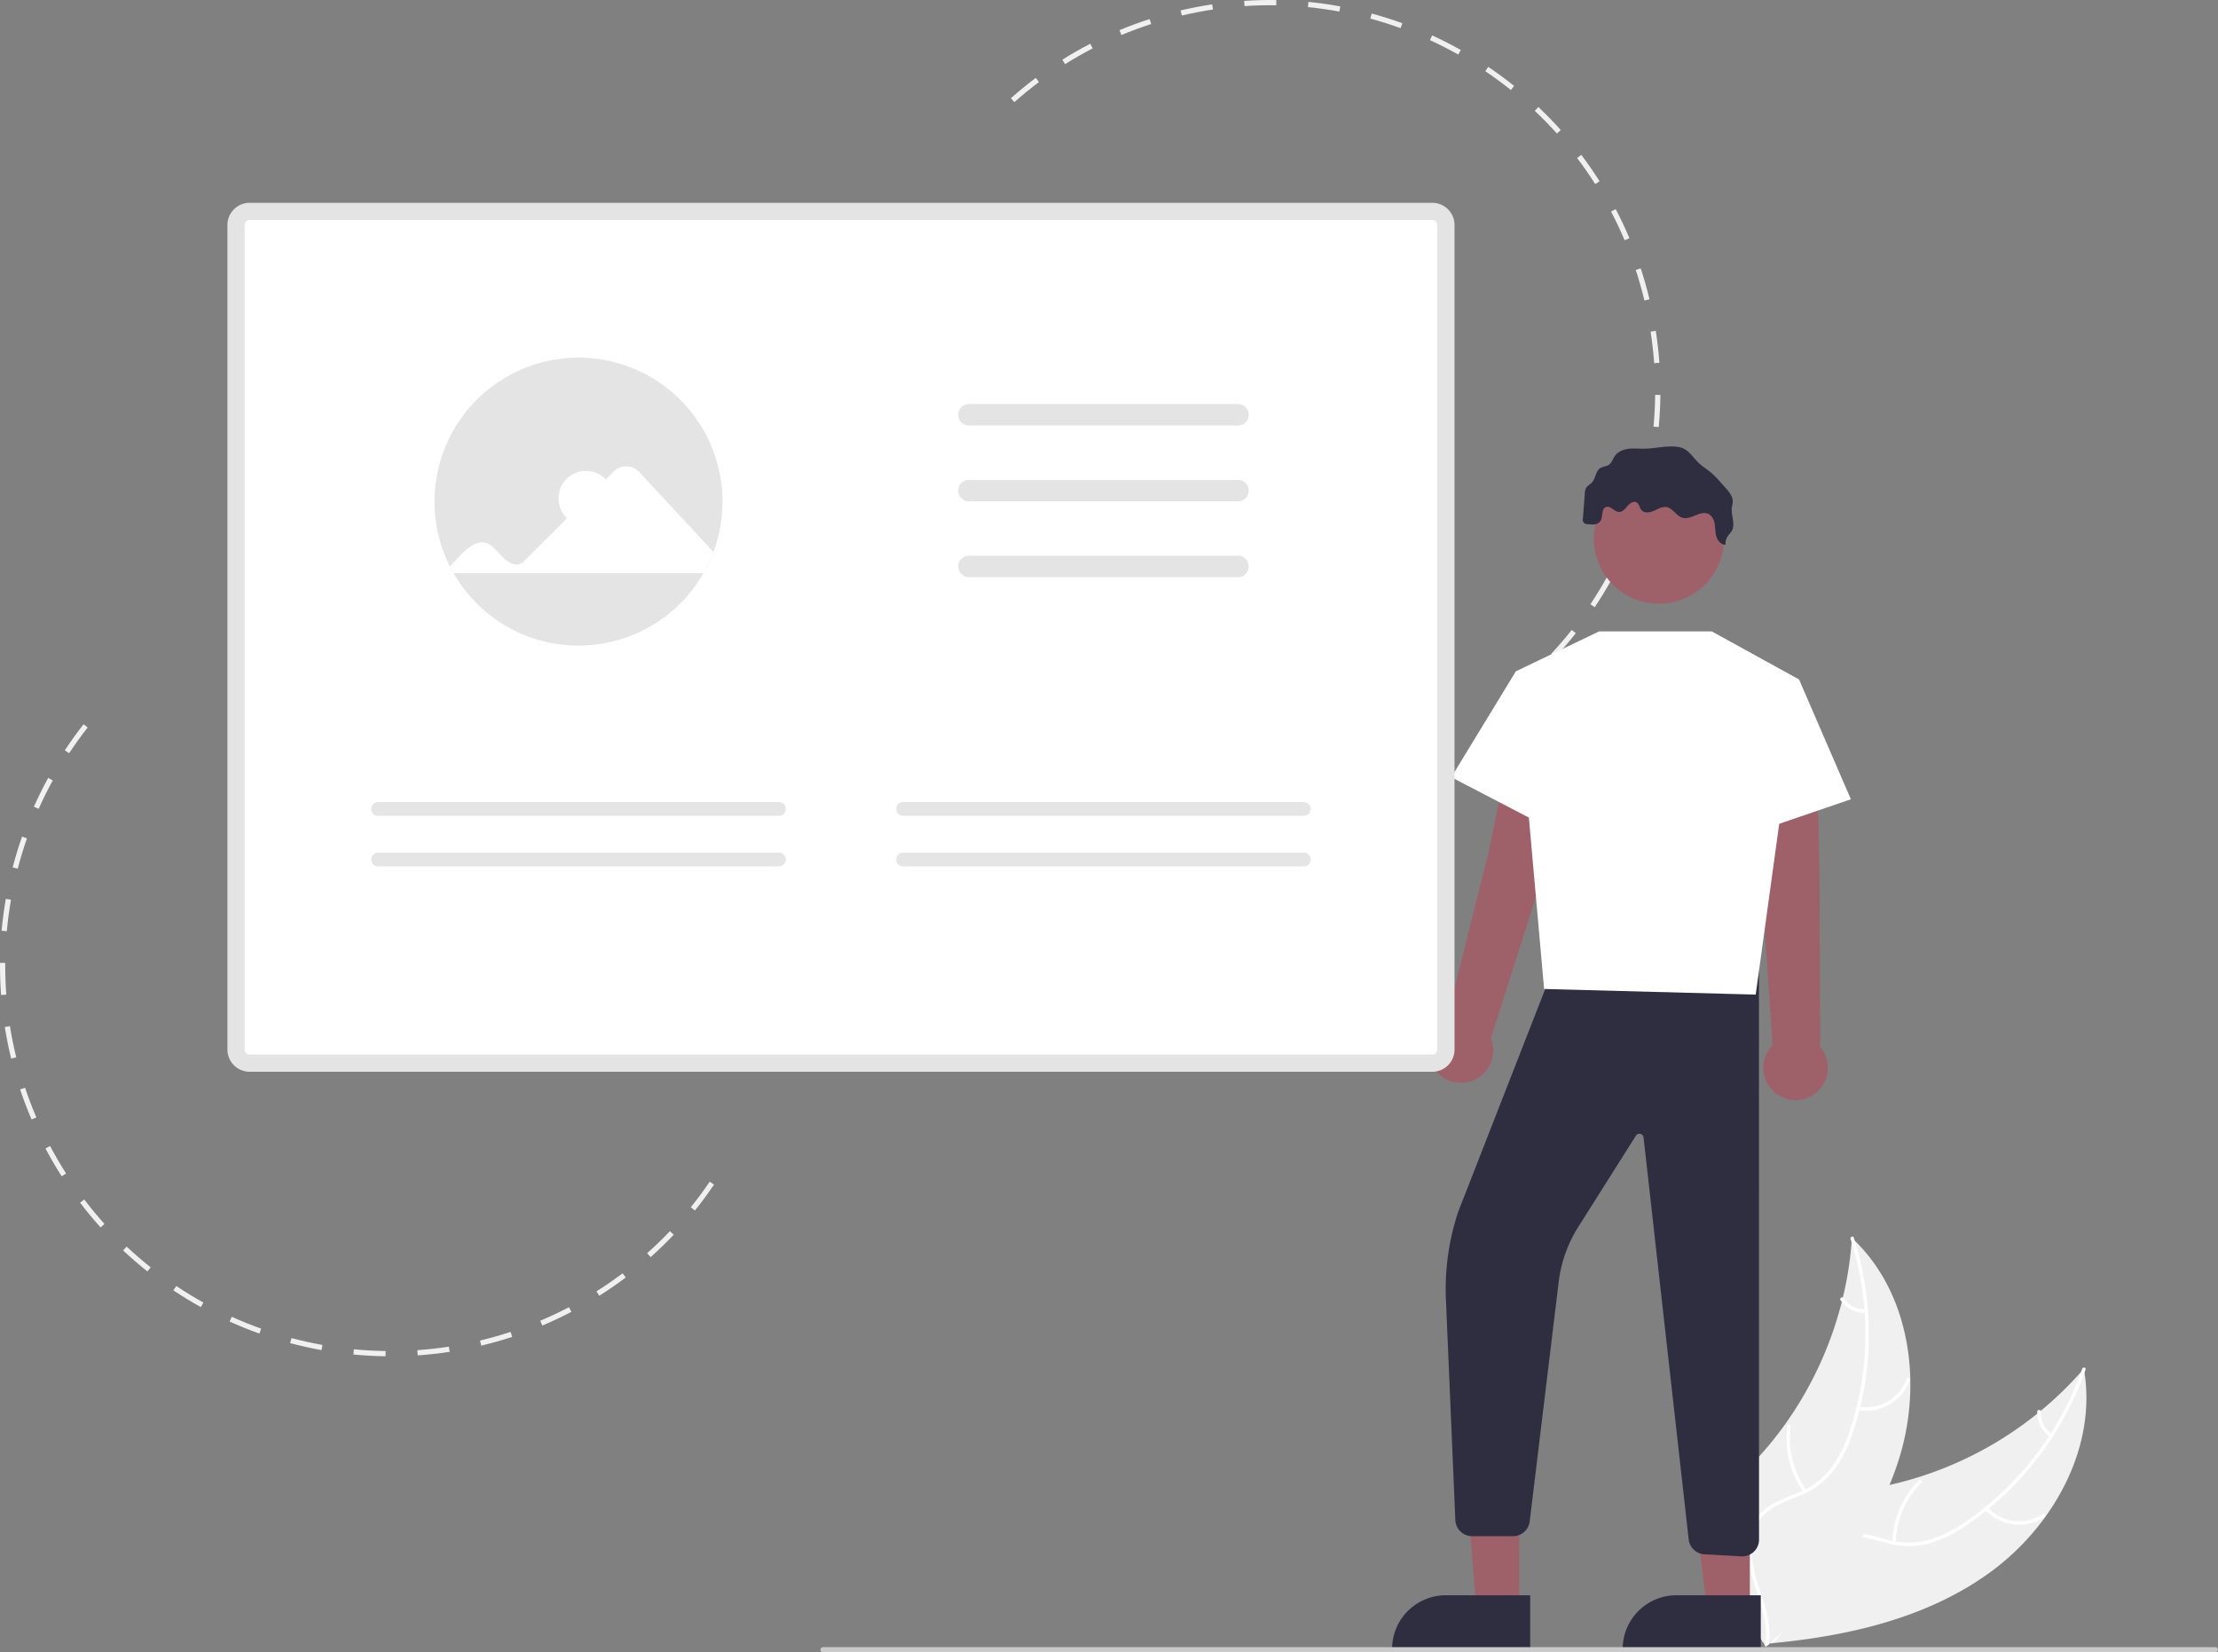 <svg xmlns="http://www.w3.org/2000/svg" data-name="Layer 1" width="1031.023" height="768.039" viewBox="0 0 1031.023 768.039" xmlns:xlink="http://www.w3.org/1999/xlink"><rect x="0" y="0" width="1031.023" height="768.039" fill="#808080" stroke="none"/><path d="M1009.72,796.738c29.532-21.542,49.88-58.539,43.421-94.518a168.419,168.419,0,0,1-101.118,56.087c-15.153,2.327-32.249,3.338-42.496,14.74-6.376,7.095-8.717,17.097-8.362,26.63.355,9.533,3.138,18.787,5.899,27.918l-.437,2.341C943.034,826.665,980.188,818.28,1009.72,796.738Z" transform="translate(-84.489 -65.98)" fill="#f0f0f0"/><path d="M1052.374,702.253a143.953,143.953,0,0,1-53.485,70.596,61.991,61.991,0,0,1-17.315,8.799,35.555,35.555,0,0,1-18.71.267c-5.763-1.361-11.5-3.42-17.493-3.357a21.77,21.77,0,0,0-16.057,7.692c-5.094,5.705-7.833,12.9-10.268,20.029-2.703,7.916-5.386,16.18-11.421,22.256-.731.736.454,1.828,1.184,1.093,10.5-10.57,10.869-26.66,18.926-38.705,3.759-5.621,9.235-10.142,16.193-10.688,6.084-.477,12.002,1.642,17.825,3.07a37.94,37.94,0,0,0,18.304.42,57.309,57.309,0,0,0,17.59-8.101,139.66,139.66,0,0,0,32.165-29.508,146.506,146.506,0,0,0,24.137-43.516c.34-.977-1.236-1.316-1.574-.346Z" transform="translate(-84.489 -65.98)" fill="#fff"/><path d="M1007.204,767.739a21.598,21.598,0,0,0,27.759,3.401c.864-.573.014-1.942-.851-1.368a19.999,19.999,0,0,1-25.815-3.216c-.699-.766-1.788.423-1.093,1.184Z" transform="translate(-84.489 -65.98)" fill="#fff"/><path d="M965.694,782.99a41.628,41.628,0,0,1,11.947-27.886c.729-.739-.456-1.831-1.184-1.093a43.299,43.299,0,0,0-12.373,29.043c-.03,1.038,1.58.968,1.61-.064Z" transform="translate(-84.489 -65.98)" fill="#fff"/><path d="M1038.219,732.525a12.225,12.225,0,0,1-5.106-10.416c.043-1.037-1.567-.966-1.61.064a13.699,13.699,0,0,0,5.623,11.536.833.833,0,0,0,1.138-.046.81.81,0,0,0-.046-1.138Z" transform="translate(-84.489 -65.98)" fill="#fff"/><path d="M945.328,641.439c-.045.647-.091,1.294-.148,1.948a161,161,0,0,1-4.068,25.798c-.148.658-.308,1.322-.475,1.974a169.729,169.729,0,0,1-26.242,56.712,164.829,164.829,0,0,1-16.047,19.227c-8.05,8.276-17.438,16.609-22.145,26.762a28.276,28.276,0,0,0-1.309,3.246l28.911,52.114c.125.085.239.178.364.264l1.059,2.134c.322-.288.65-.594.972-.882.188-.166.369-.344.556-.511.123-.115.246-.23.363-.326.041-.038.082-.077.111-.108.118-.096.217-.198.322-.288q2.757-2.556,5.488-5.159c.012-.007.012-.007.017-.025,13.838-13.259,26.691-27.791,36.929-43.811.308-.482.628-.97.923-1.476a157.284,157.284,0,0,0,11.885-22.749,139.047,139.047,0,0,0,4.77-13.236,115.626,115.626,0,0,0,4.916-35.816c-.501-24.166-8.724-47.903-25.834-64.535C946.21,642.272,945.778,641.858,945.328,641.439Z" transform="translate(-84.489 -65.98)" fill="#f0f0f0"/><path d="M944.732,641.923a143.953,143.953,0,0,1-.201,88.568,61.991,61.991,0,0,1-8.527,17.451,35.555,35.555,0,0,1-14.778,11.478c-5.421,2.383-11.241,4.193-15.988,7.852a21.77,21.77,0,0,0-8.19,15.809c-.632,7.622,1.512,15.016,3.86,22.174,2.607,7.948,5.441,16.162,4.28,24.646-.141,1.028,1.463,1.186,1.603.16,2.02-14.762-7.373-27.831-8.192-42.299-.382-6.751,1.268-13.658,6.494-18.283,4.57-4.044,10.571-5.915,16.08-8.281a37.939,37.939,0,0,0,14.868-10.685,57.309,57.309,0,0,0,9.167-17.059,139.66,139.66,0,0,0,7.916-42.926,146.506,146.506,0,0,0-6.928-49.277c-.316-.985-1.779-.307-1.465.671Z" transform="translate(-84.489 -65.98)" fill="#fff"/><path d="M948.094,721.406a21.598,21.598,0,0,0,24.212-13.998c.345-.978-1.158-1.559-1.503-.58a19.999,19.999,0,0,1-22.548,12.975c-1.019-.19-1.173,1.414-.16,1.603Z" transform="translate(-84.489 -65.98)" fill="#fff"/><path d="M924.132,758.574a41.627,41.627,0,0,1-7.25-29.458c.137-1.028-1.466-1.187-1.603-.16a43.299,43.299,0,0,0,7.607,30.638c.601.847,1.844-.178,1.247-1.021Z" transform="translate(-84.489 -65.98)" fill="#fff"/><path d="M951.656,674.616a12.225,12.225,0,0,1-10.348-5.243c-.59-.854-1.833.172-1.247,1.021a13.699,13.699,0,0,0,11.435,5.825.833.833,0,0,0,.881-.722.81.81,0,0,0-.722-.881Z" transform="translate(-84.489 -65.98)" fill="#fff"/><path d="M554.388,111.639c3.717-3.298,7.615-6.479,11.588-9.455l1.459,1.946c-3.919,2.936-7.765,6.074-11.432,9.328Zm23.919-17.916c4.207-2.637,8.578-5.13,12.99-7.41l1.117,2.161c-4.353,2.249-8.665,4.708-12.815,7.309Zm26.549-13.717c4.577-1.903,9.297-3.642,14.029-5.169l.747,2.315c-4.67,1.506-9.327,3.222-13.843,5.1Zm28.992-6.812-.557-2.367c4.841-1.139,9.78-2.09,14.679-2.828l.362,2.406C643.498,71.132,638.625,72.07,633.848,73.194Zm29.147-4.383-.163-2.427c4.954-.332,9.982-.46,14.946-.381l-.038,2.433c-4.897-.078-9.858.048-14.745.376Zm29.47.472.24-2.42c4.942.491,9.927,1.196,14.815,2.096L707.08,71.352c-4.822-.888-9.739-1.584-14.615-2.068ZM783.629,389.781c3.885-2.976,7.696-6.154,11.329-9.447l1.634,1.802c-3.682,3.338-7.546,6.559-11.483,9.575ZM721.472,74.621l.636-2.348c4.79,1.299,9.589,2.815,14.263,4.505l-.827,2.287C730.932,77.398,726.198,75.902,721.472,74.621Zm83.997,295.363c3.344-3.577,6.583-7.339,9.624-11.18l1.907,1.51c-3.083,3.894-6.365,7.706-9.754,11.331ZM749.202,84.652l1.012-2.212c4.516,2.067,9.001,4.347,13.331,6.776l-1.19,2.121C758.083,88.94,753.658,86.691,749.202,84.652Zm74.567,262.22c2.718-4.078,5.298-8.319,7.671-12.604l2.128,1.179c-2.405,4.343-5.021,8.641-7.774,12.774ZM774.918,99.074l1.359-2.017c4.117,2.774,8.169,5.755,12.045,8.857l-1.52,1.899C782.978,104.752,778.979,101.812,774.918,99.074Zm63.136,222.005c2.015-4.467,3.869-9.072,5.511-13.688l2.292.815c-1.664,4.678-3.543,9.345-5.586,13.873Zm-40.126-203.583,1.671-1.768c3.61,3.413,7.119,7.015,10.43,10.707l-1.811,1.624C804.951,124.416,801.489,120.863,797.928,117.496ZM847.933,293.298c1.258-4.743,2.331-9.59,3.191-14.407l2.395.427c-.872,4.882-1.96,9.795-3.234,14.603Zm-30.335-153.865,1.939-1.469c2.997,3.957,5.864,8.086,8.521,12.274l-2.054,1.303C823.383,147.41,820.555,143.336,817.598,139.433ZM853.113,264.269c.458-4.876.717-9.834.769-14.736l2.432.026c-.052,4.968-.314,9.994-.779,14.937Zm-19.732-99.956,2.155-1.128c2.3,4.393,4.447,8.942,6.381,13.52l-2.241.946c-1.908-4.517-4.026-9.004-6.295-13.339Zm20.044,70.473c-.353-4.876-.916-9.807-1.673-14.657l2.404-.375c.767,4.915,1.338,9.914,1.696,14.856Zm-8.575-43.321,2.311-.76c1.548,4.709,2.926,9.563,4.087,14.383l-2.365.57c-1.146-4.76-2.506-9.545-4.033-14.193Z" transform="translate(-84.489 -65.98)" fill="#f0f0f0"/><path d="M803.091,468.349l16.62-55.559-31.551-7.74-11.614,56.584-19.854,79.371a15.008,15.008,0,1,0,20.62,7.196l.306.102Z" transform="translate(-84.489 -65.98)" fill="#9e616a"/><path d="M930.212,468.393l-1.31-57.977-32.401,2.359,6.389,57.409,5.572,81.626a15.008,15.008,0,1,0,21.834.491l.322.003Z" transform="translate(-84.489 -65.98)" fill="#9e616a"/><polygon points="706.223 748.029 686.312 748.029 680.088 671.229 706.227 671.23 706.223 748.029" fill="#9e616a"/><path d="M795.79,833.311l-64.201-.002v-.812a24.988,24.988,0,0,1,24.989-24.989h.002l39.212.002Z" transform="translate(-84.489 -65.98)" fill="#2f2e41"/><polygon points="813.413 748.029 793.502 748.029 784.03 671.229 813.417 671.23 813.413 748.029" fill="#9e616a"/><path d="M902.979,833.311l-64.201-.002v-.812a24.988,24.988,0,0,1,24.989-24.989h.002l39.212.002Z" transform="translate(-84.489 -65.98)" fill="#2f2e41"/><path d="M894.37,789.436h-0c-.148,0-.296-.005-.445-.014l-17.138-.953a7.798,7.798,0,0,1-7.319-6.86L848.477,594.685a1.937,1.937,0,0,0-3.558-.791l-26.748,42.35a61.754,61.754,0,0,0-9.031,24.765L795.551,773.281a7.846,7.846,0,0,1-7.739,6.769H768.796a7.802,7.802,0,0,1-7.8-7.427l-4.343-101.735a114.109,114.109,0,0,1,5.742-41.823l40.94-104.777.238-.067,98.546-28.158.045,285.777a7.81,7.81,0,0,1-7.793,7.598Z" transform="translate(-84.489 -65.98)" fill="#2f2e41"/><polygon points="795.712 293.494 743.328 293.494 704.628 312.056 717.773 459.712 816.13 462.321 836.284 315.842 795.712 293.494" fill="#ffffff"/><polygon points="822.37 320.527 836.284 315.842 860.37 371.527 807.732 389.538 822.37 320.527" fill="#ffffff"/><polygon points="724.37 318.527 704.628 312.056 674.63 361.275 724.37 387.157 724.37 318.527" fill="#ffffff"/><circle cx="771.136" cy="250.333" r="30.288" fill="#9e616a"/><path d="M864.774,273.775c-5.149-.844-10.273.598-15.398.765-2.521.082-5.052-.231-7.56.029s-5.103,1.204-6.587,3.243c-1.038,1.426-1.516,3.341-2.998,4.298-1.156.746-2.678.724-3.842,1.457-2.242,1.411-2.155,4.814-3.957,6.755-.857.923-2.118,1.482-2.727,2.585a5.599,5.599,0,0,0-.513,2.314l-.874,11.596a2.098,2.098,0,0,0,2.184,2.801c2.094.285,4.641.387,5.857-1.34,1.439-2.044.348-5.838,2.719-6.627,2.101-.699,3.796,2.248,6.01,2.31,1.668.046,2.861-1.51,3.94-2.783s2.865-2.481,4.291-1.613c1.19.724,1.286,2.431,2.182,3.497,1.355,1.609,3.938,1.207,5.854.339s3.901-2.093,5.962-1.674c2.88.586,4.366,4.078,7.183,4.915,4.035,1.2,8.375-3.615,12.155-1.763,1.772.868,2.617,2.932,2.918,4.882s.217,3.973.836,5.847,2.235,3.64,4.206,3.559a5.903,5.903,0,0,1,.933-3.844c.585-.886,1.405-1.605,1.935-2.525,1.834-3.181-.394-7.188.048-10.834.111-.919.396-1.817.422-2.742.07-2.494-1.693-4.617-3.355-6.478l-1.953-2.187a45.042,45.042,0,0,0-5.711-5.673,57.324,57.324,0,0,1-4.738-3.625C871.153,278.324,869.266,274.511,864.774,273.775Z" transform="translate(-84.489 -65.98)" fill="#2f2e41"/><path d="M194.206,553.878V170.554A6.298,6.298,0,0,1,200.497,164.263H750.328a6.298,6.298,0,0,1,6.291,6.291V553.878a6.298,6.298,0,0,1-6.291,6.291H200.497A6.298,6.298,0,0,1,194.206,553.878Z" transform="translate(-84.489 -65.98)" fill="#fff"/><path d="M200.497,564.169a10.316,10.316,0,0,1-10.291-10.287V170.554a10.316,10.316,0,0,1,10.286-10.291H750.328a10.316,10.316,0,0,1,10.291,10.287V553.878a10.316,10.316,0,0,1-10.286,10.291Zm-2.291-10.295a2.302,2.302,0,0,0,2.295,2.295H750.328a2.301,2.301,0,0,0,2.291-2.295V170.554a2.301,2.301,0,0,0-2.295-2.291H200.497a2.301,2.301,0,0,0-2.291,2.295Z" transform="translate(-84.489 -65.98)" fill="#e4e4e4"/><path id="bace2d87-5197-4941-a2a9-430573aeaafe-245" data-name="feda1070-6288-4949-b833-330f4749d65f" d="M660.019,253.799a4.988,4.988,0,0,1,0,9.975H534.969a4.988,4.988,0,1,1-.164-9.975q.082-.001.164,0Z" transform="translate(-84.489 -65.98)" fill="#e4e4e4"/><path id="ba69297a-a537-49da-8190-55cdd7d824eb-246" data-name="feda1070-6288-4949-b833-330f4749d65f" d="M660.019,289.054a4.988,4.988,0,0,1,0,9.975H534.969a4.988,4.988,0,1,1-.164-9.975q.082-.001.164,0Z" transform="translate(-84.489 -65.98)" fill="#e4e4e4"/><path id="e3ca5171-b1a6-4df2-b5f4-d6c1a2a8204f-247" data-name="feda1070-6288-4949-b833-330f4749d65f" d="M660.019,324.31a4.988,4.988,0,0,1,0,9.975H534.969a4.988,4.988,0,1,1-.164-9.975q.082-.001.164,0Z" transform="translate(-84.489 -65.98)" fill="#e4e4e4"/><path d="M580.336,378.811a17.076,17.076,0,1,1,17.076,17.076A17.076,17.076,0,0,1,580.336,378.811Z" transform="translate(-84.489 -65.98)" fill="#ffffff"/><path d="M590.674,377.127h5.053v-5.053a1.685,1.685,0,0,1,3.369-.006v5.059h5.053a1.684,1.684,0,0,1,0,3.369h-5.053v5.053a1.685,1.685,0,0,1-3.369,0v-5.053h-5.053a1.684,1.684,0,1,1-.006-3.369h.006Z" transform="translate(-84.489 -65.98)" fill="#fff"/><path d="M420.33,299.155a66.629,66.629,0,0,1-4.2,23.364,64.801,64.801,0,0,1-4.641,9.895,66.938,66.938,0,0,1-116.155,0q-.89-1.543-1.688-3.131a66.924,66.924,0,1,1,126.683-30.128Z" transform="translate(-84.489 -65.98)" fill="#e4e4e4"/><circle cx="272.402" cy="231.678" r="12.793" fill="#ffffff"/><path d="M293.647,329.283c5.637-6.092,13.172-15.763,20.239-8.775,3.547,3.296,9.098,11.464,14.411,6.125L369.791,285.139a8.238,8.238,0,0,1,11.781.211l34.558,37.169a64.82,64.82,0,0,1-4.641,9.895H295.335Z" transform="translate(-84.489 -65.98)" fill="#fff"/><path id="b7942184-1937-424d-bfb8-0f5cbccd1754-248" data-name="Path 680" d="M411.521,485.799a3.199,3.199,0,1,0,0,6.399H445.095a3.199,3.199,0,1,0,0-6.399Z" transform="translate(-84.489 -65.98)" fill="#ffffff"/><path id="fb1c7c97-2f14-459a-90b9-db1c1611151d-249" data-name="Path 680" d="M260.261,438.806a3.199,3.199,0,0,0,0,6.399H446.564a3.199,3.199,0,0,0,0-6.399Z" transform="translate(-84.489 -65.98)" fill="#e5e5e5"/><path id="a8d81b82-d579-4ad6-943a-4e62cbc3ee6d-250" data-name="Path 680" d="M260.261,462.303a3.199,3.199,0,0,0,0,6.399H446.564a3.199,3.199,0,0,0,0-6.399Z" transform="translate(-84.489 -65.98)" fill="#e5e5e5"/><path id="ad508716-dd53-4b89-baf2-189976f7f922-251" data-name="Path 680" d="M655.521,485.799a3.199,3.199,0,1,0,0,6.399H689.095a3.199,3.199,0,1,0,0-6.399Z" transform="translate(-84.489 -65.98)" fill="#ffffff"/><path id="a72d9b4a-b989-4cba-a906-09fc03867249-252" data-name="Path 680" d="M504.261,438.806a3.199,3.199,0,0,0,0,6.399H690.564a3.199,3.199,0,0,0,0-6.399Z" transform="translate(-84.489 -65.98)" fill="#e5e5e5"/><path id="bffef029-080d-4bbe-bc48-e2786c2c075f-253" data-name="Path 680" d="M504.261,462.303a3.199,3.199,0,0,0,0,6.399H690.564a3.199,3.199,0,0,0,0-6.399Z" transform="translate(-84.489 -65.98)" fill="#e5e5e5"/><path d="M416.393,616.632c-2.781,4.118-5.768,8.168-8.876,12.036l-1.896-1.523c3.067-3.817,6.013-7.812,8.757-11.875ZM397.672,639.927c-3.42,3.599-7.035,7.099-10.743,10.404l-1.619-1.816c3.658-3.26,7.224-6.712,10.598-10.263Zm-22.31,19.881c-3.961,2.98-8.101,5.837-12.306,8.492l-1.299-2.057c4.15-2.619,8.234-5.438,12.142-8.378Zm-26.392,13.799,1.128,2.155c-4.407,2.305-8.954,4.453-13.516,6.385l-.948-2.24C340.135,678.001,344.622,675.882,348.97,673.607Zm-27.145,11.484.76,2.31c-4.716,1.552-9.555,2.925-14.383,4.081l-.567-2.366c4.763-1.14,9.537-2.495,14.189-4.026Zm-28.664,6.862.368,2.404c-4.909.752-9.913,1.307-14.871,1.649l-.168-2.427c4.892-.338,9.827-.885,14.671-1.626ZM125.254,404.139c-3.024,3.847-5.927,7.873-8.628,11.964l-2.03-1.34c2.738-4.148,5.68-8.228,8.745-12.127ZM263.737,693.987l-.033,2.432c-4.963-.068-9.988-.345-14.935-.822l.233-2.421C253.884,693.646,258.841,693.92,263.737,693.987Zm-154.722-265.247c-2.351,4.295-4.554,8.743-6.545,13.22l-2.223-.989c2.019-4.537,4.252-9.045,6.635-13.398ZM234.385,691.158l-.431,2.394c-4.888-.881-9.798-1.975-14.596-3.252l.626-2.35c4.734,1.26,9.579,2.34,14.402,3.208ZM97.029,455.673c-1.619,4.626-3.066,9.374-4.301,14.114l-2.354-.613c1.251-4.804,2.717-9.617,4.358-14.304Zm108.864,227.901-.816,2.291c-4.677-1.665-9.343-3.545-13.868-5.588l1.001-2.217C196.675,680.075,201.279,681.931,205.893,683.574ZM89.597,484.206c-.843,4.827-1.495,9.749-1.939,14.627l-2.423-.22c.45-4.945,1.111-9.932,1.965-14.825Zm89.431,187.239-1.179,2.127c-4.344-2.409-8.638-5.027-12.762-7.781l1.351-2.023C170.506,666.485,174.742,669.067,179.028,671.444Zm-92.101-157.874c-.04,4.907.123,9.869.487,14.748l-2.426.181c-.368-4.946-.534-9.975-.494-14.949ZM154.526,655.08l-1.513,1.904c-3.886-3.088-7.688-6.376-11.302-9.773l1.666-1.772C146.941,648.79,150.693,652.034,154.526,655.08ZM89.119,542.976c.767,4.837,1.748,9.704,2.915,14.465l-2.362.579c-1.183-4.825-2.178-9.759-2.955-14.662Zm43.939,91.924-1.807,1.628c-3.319-3.684-6.528-7.557-9.539-11.512l1.936-1.473C126.618,627.444,129.784,631.265,133.059,634.9Zm-36.919-63.286c1.553,4.636,3.323,9.273,5.261,13.782l-2.235.96c-1.964-4.57-3.758-9.271-5.332-13.969Zm19.066,39.834-2.05,1.31c-2.669-4.177-5.209-8.537-7.531-12.917l2.149-1.14C110.066,603.027,112.572,607.325,115.206,611.448Z" transform="translate(-84.489 -65.98)" fill="#f0f0f0"/><path d="M1114.321,834.02h-647.294a1.191,1.191,0,0,1,0-2.381h647.294a1.191,1.191,0,0,1,0,2.381Z" transform="translate(-84.489 -65.98)" fill="#cacaca"/></svg>